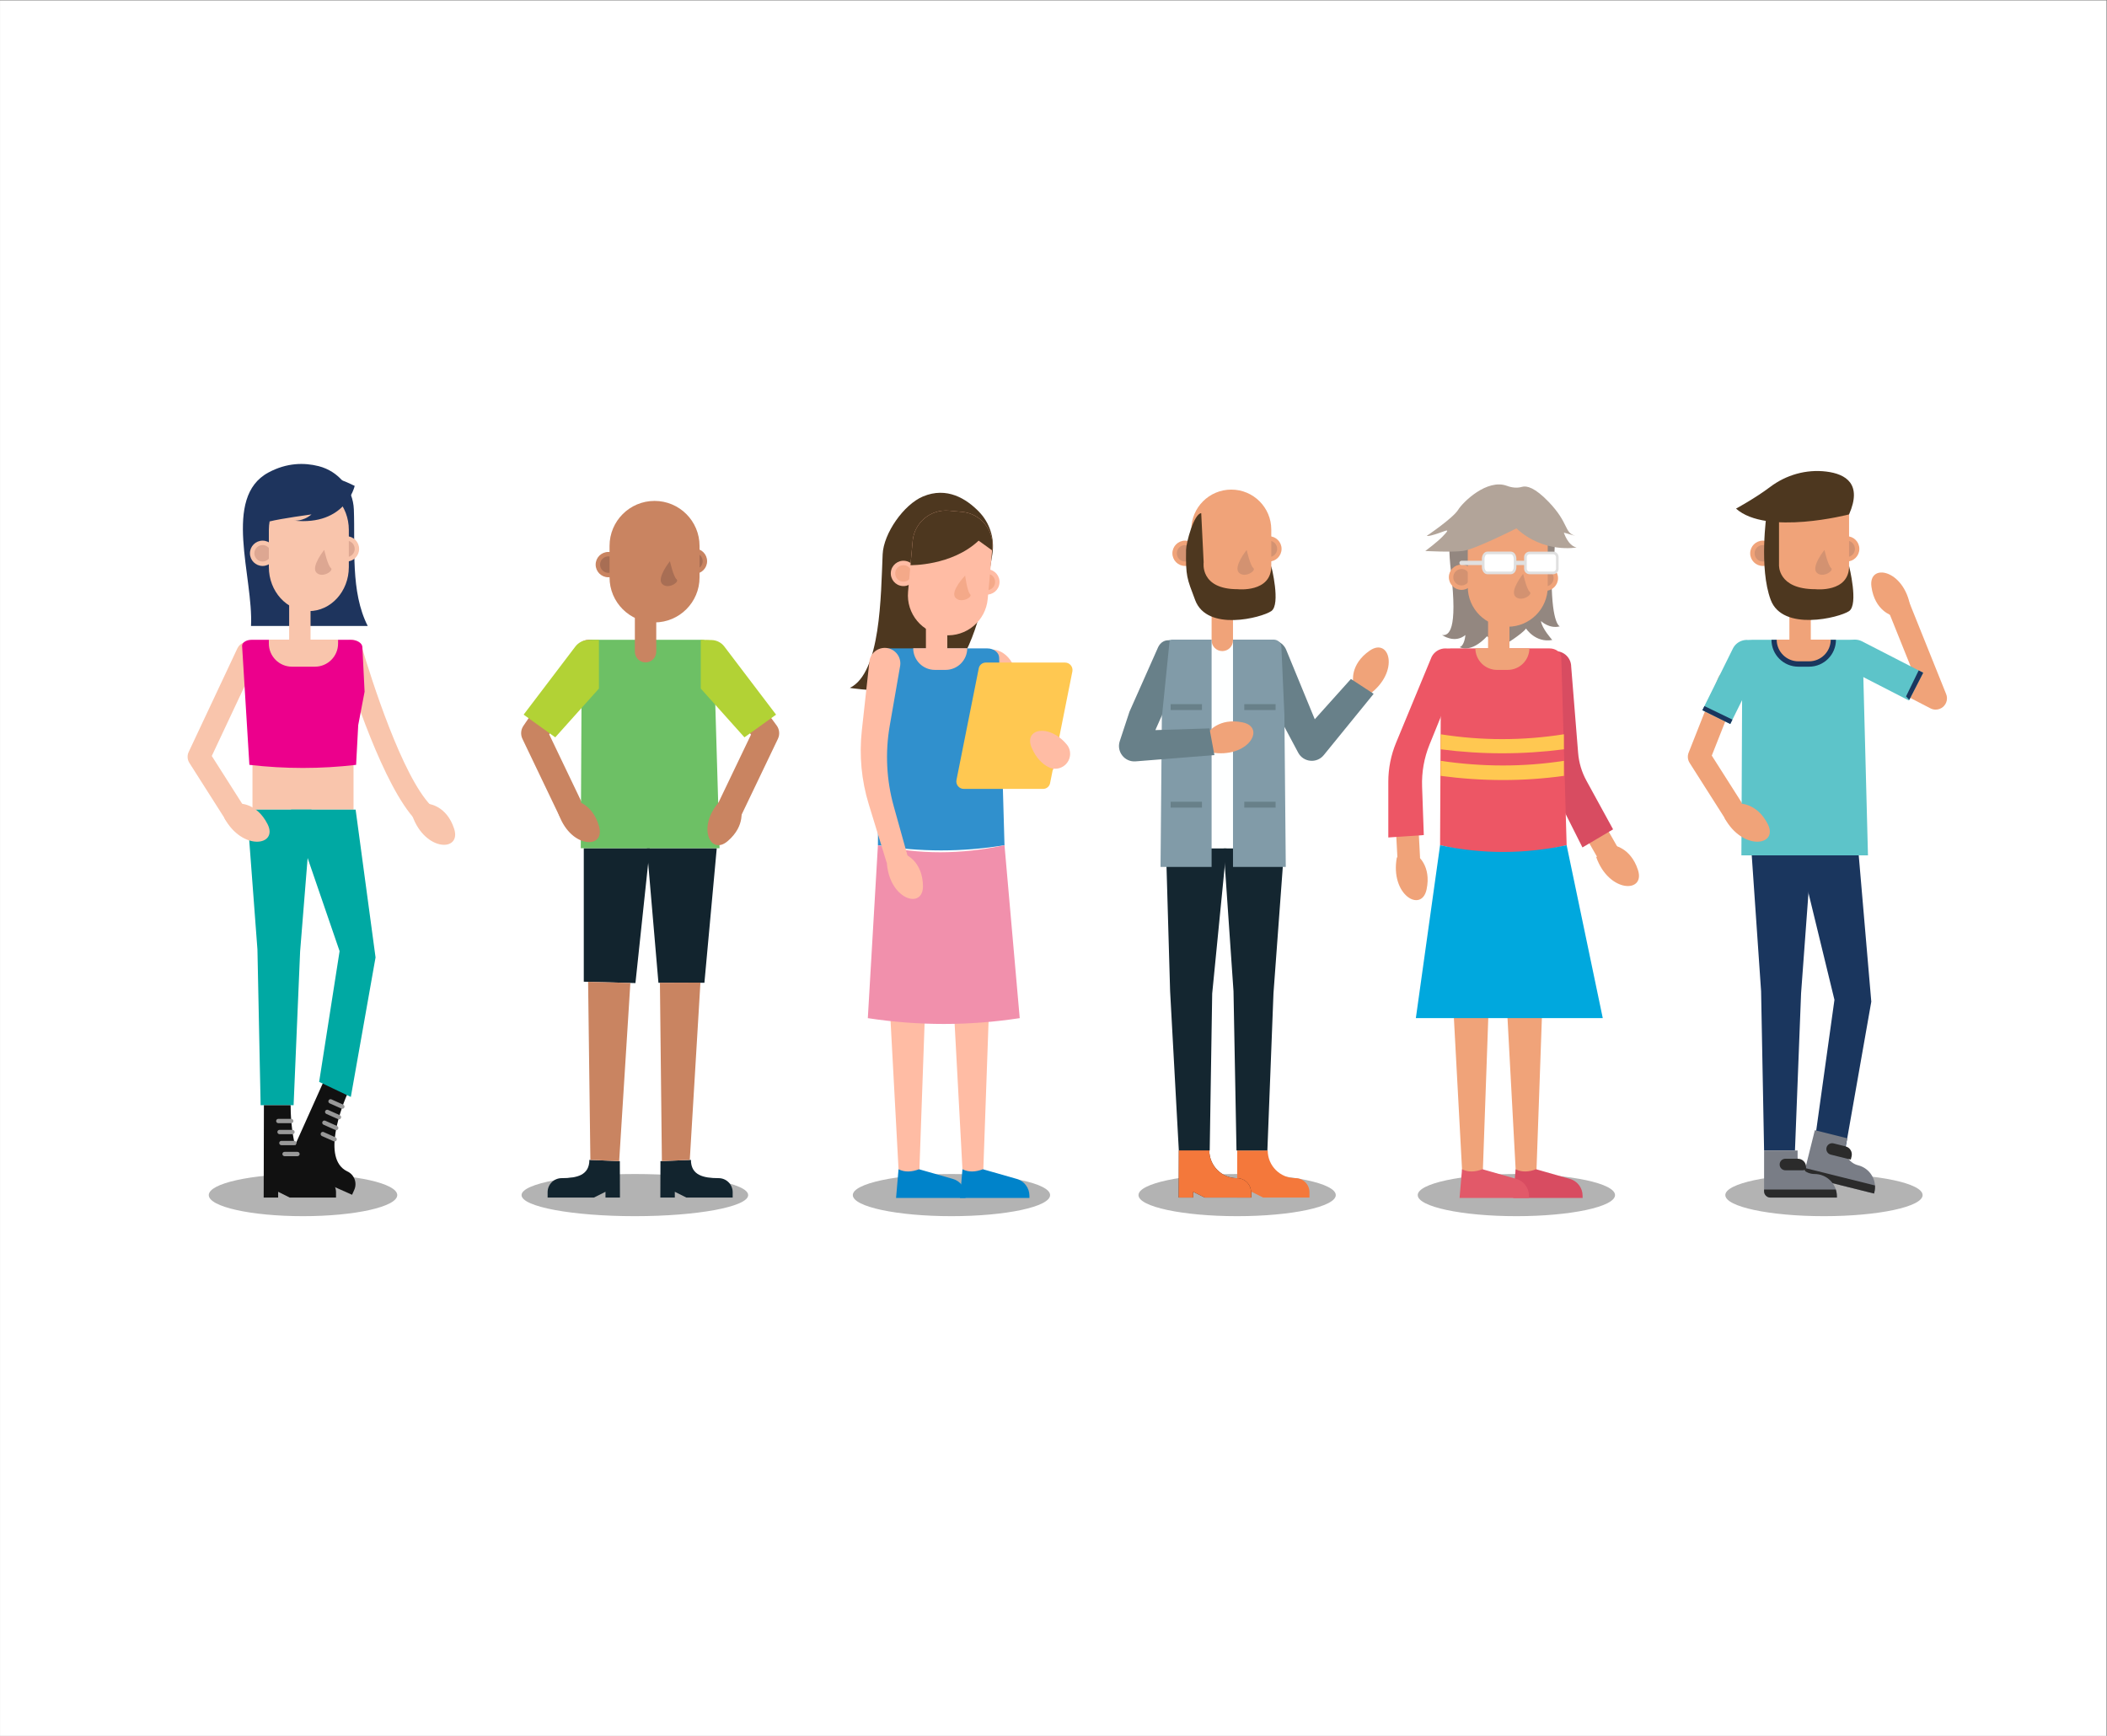 <?xml version="1.0" encoding="UTF-8" standalone="no"?>
<svg
   xmlns:dc="http://purl.org/dc/elements/1.1/"
   xmlns:cc="http://creativecommons.org/ns#"
   xmlns:rdf="http://www.w3.org/1999/02/22-rdf-syntax-ns#"
   xmlns:svg="http://www.w3.org/2000/svg"
   xmlns="http://www.w3.org/2000/svg"
   xmlns:sodipodi="http://sodipodi.sourceforge.net/DTD/sodipodi-0.dtd"
   xmlns:inkscape="http://www.inkscape.org/namespaces/inkscape"
   version="1.1"
   id="svg2"
   xml:space="preserve"
   width="3029.333"
   height="2496"
   viewBox="0 0 3029.333 2496"
   sodipodi:docname="Group of People.ai"><rect x="0" y="0" width="3029.333" height="2496" fill="#808080" stroke="none"/><defs
     id="defs6"><clipPath
       clipPathUnits="userSpaceOnUse"
       id="clipPath20"><path
         d="M 0,1872 H 2272 V 0 H 0 Z"
         id="path18" /></clipPath></defs><sodipodi:namedview
     pagecolor="#ffffff"
     bordercolor="#666666"
     borderopacity="1"
     objecttolerance="10"
     gridtolerance="10"
     guidetolerance="10"
     inkscape:pageopacity="0"
     inkscape:pageshadow="2"
     inkscape:window-width="640"
     inkscape:window-height="480"
     id="namedview4" /><g
     id="g10"
     inkscape:groupmode="layer"
     inkscape:label="Group of People"
     transform="matrix(1.333,0,0,-1.333,0,2496)"><path
       d="M 0.031,0 H 2271.969 V 1872 H 0.031 Z"
       style="fill:#ffffff;fill-opacity:1;fill-rule:nonzero;stroke:none"
       id="path12" /><g
       id="g14"><g
         id="g16"
         clip-path="url(#clipPath20)"><g
           id="g22"
           transform="translate(2073.693,583.342)"><path
             d="m 0,0 c 0,-12.557 -47.635,-22.736 -106.397,-22.736 -58.762,0 -106.398,10.179 -106.398,22.736 0,12.557 47.636,22.736 106.398,22.736 C -47.635,22.736 0,12.557 0,0"
             style="fill:#b3b3b3;fill-opacity:1;fill-rule:nonzero;stroke:none"
             id="path24" /></g><g
           id="g26"
           transform="translate(2040.752,1208.425)"><path
             d="M 0,0 C 0,0 -18.64,5.06 -22.25,31.135 -25.861,57.211 12.928,50.127 19.705,9.565 Z"
             style="fill:#f0a379;fill-opacity:1;fill-rule:nonzero;stroke:none"
             id="path28" /></g><g
           id="g30"
           transform="translate(1871.374,983.075)"><path
             d="m 0,0 c -4.032,-0.001 -7.979,1.998 -10.303,5.652 l -38.693,60.854 c -2.095,3.295 -2.485,7.393 -1.051,11.025 l 31.899,80.726 c 2.475,6.264 9.558,9.334 15.823,6.86 6.263,-2.475 9.335,-9.559 6.86,-15.823 L -25.08,74.348 10.279,18.739 C 13.894,13.056 12.215,5.519 6.531,1.905 4.503,0.615 2.238,0 0,0"
             style="fill:#f0a379;fill-opacity:1;fill-rule:nonzero;stroke:none"
             id="path32" /></g><g
           id="g34"
           transform="translate(2087.769,1107.012)"><path
             d="m 0,0 c -1.911,0 -3.834,0.449 -5.607,1.368 l -81.756,42.359 c -5.981,3.099 -8.317,10.458 -5.218,16.438 3.099,5.98 10.457,8.316 16.437,5.217 l 52.579,-27.241 -26.979,67.14 c -2.512,6.249 0.519,13.351 6.769,15.862 6.25,2.512 13.351,-0.519 15.861,-6.768 L 11.318,16.742 C 13.219,12.011 11.977,6.597 8.202,3.168 5.906,1.083 2.968,0 0,0"
             style="fill:#f0a379;fill-opacity:1;fill-rule:nonzero;stroke:none"
             id="path36" /></g><g
           id="g38"
           transform="translate(1938.86,957.489)"><path
             d="M 0,0 39.738,-163.501 16.896,-327.22 49.639,-334.971 79.477,-165.507 65.276,0 Z"
             style="fill:#1a365e;fill-opacity:1;fill-rule:nonzero;stroke:none"
             id="path40" /></g><g
           id="g42"
           transform="translate(2004.114,615.499)"><path
             d="m 0,0 v 0 c -9.8,2.446 -15.761,12.374 -13.314,22.174 l 1.725,6.91 -35.074,8.756 -6.154,-24.654 -3.24,-12.977 -1.262,-5.058 c -0.913,-3.656 1.311,-7.361 4.966,-8.273 l 69.555,-17.363 0.324,1.297 C 20.747,-16.288 12.9,-3.22 0,0"
             style="fill:#797d86;fill-opacity:1;fill-rule:nonzero;stroke:none"
             id="path44" /></g><g
           id="g46"
           transform="translate(1947.247,612.464)"><path
             d="m 0,0 -0.452,-1.814 c -0.913,-3.656 1.311,-7.361 4.967,-8.273 l 69.554,-17.363 0.325,1.298 c 0.622,2.489 0.827,4.984 0.667,7.415 z"
             style="fill:#2b2b2b;fill-opacity:1;fill-rule:nonzero;stroke:none"
             id="path48" /></g><g
           id="g50"
           transform="translate(1996.219,621.606)"><path
             d="m 0,0 -21.626,5.398 c -3.345,0.835 -5.379,4.223 -4.544,7.568 0.835,3.345 4.223,5.379 7.566,4.544 L -5.627,14.271 C -0.85,13.078 2.057,8.238 0.864,3.46 Z"
             style="fill:#2b2b2b;fill-opacity:1;fill-rule:nonzero;stroke:none"
             id="path52" /></g><g
           id="g54"
           transform="translate(1888.863,957.489)"><path
             d="M 0,0 10.622,-154.256 13.848,-326 H 47.156 L 53.741,-156.442 65.276,0 Z"
             style="fill:#1a365e;fill-opacity:1;fill-rule:nonzero;stroke:none"
             id="path56" /></g><g
           id="g58"
           transform="translate(2014.76,949.801)"><path
             d="m 0,0 h -136.52 l 1.003,223.59 c 0.023,4.938 4.613,8.931 10.269,8.931 h 106.795 c 6.896,0 12.531,-4.809 12.687,-10.83 z"
             style="fill:#5dc4c9;fill-opacity:1;fill-rule:nonzero;stroke:none"
             id="path60" /></g><path
           d="m 1953.081,1176.973 h -23.07 v 57.364 h 23.07 z"
           style="fill:#f0a379;fill-opacity:1;fill-rule:nonzero;stroke:none"
           id="path62" /><g
           id="g64"
           transform="translate(1939.654,1153.332)"><path
             d="M 0,0 H 11.574 C 27.586,0 40.565,12.979 40.565,28.991 H -28.991 C -28.991,12.979 -16.012,0 0,0"
             style="fill:#1a365e;fill-opacity:1;fill-rule:nonzero;stroke:none"
             id="path66" /></g><g
           id="g68"
           transform="translate(1951.176,1159.107)"><path
             d="M 0,0 H -11.469 C -24.395,0 -34.874,10.479 -34.874,23.405 H 23.405 C 23.405,10.479 12.927,0 0,0"
             style="fill:#f0a379;fill-opacity:1;fill-rule:nonzero;stroke:none"
             id="path70" /></g><g
           id="g72"
           transform="translate(1915.026,1275.631)"><path
             d="m 0,0 c 0,-7.541 -6.113,-13.653 -13.653,-13.653 -7.54,0 -13.654,6.112 -13.654,13.653 0,7.54 6.114,13.653 13.654,13.653 C -6.113,13.653 0,7.54 0,0"
             style="fill:#f0a379;fill-opacity:1;fill-rule:nonzero;stroke:none"
             id="path74" /></g><g
           id="g76"
           transform="translate(1910.258,1275.631)"><path
             d="m 0,0 c 0,-4.907 -3.979,-8.885 -8.885,-8.885 -4.906,0 -8.885,3.978 -8.885,8.885 0,4.906 3.979,8.884 8.885,8.884 C -3.979,8.884 0,4.906 0,0"
             style="fill:#d39271;fill-opacity:1;fill-rule:nonzero;stroke:none"
             id="path78" /></g><g
           id="g80"
           transform="translate(2005.47,1280.399)"><path
             d="m 0,0 c 0,-7.541 -6.112,-13.653 -13.652,-13.653 -7.541,0 -13.654,6.112 -13.654,13.653 0,7.54 6.113,13.653 13.654,13.653 C -6.112,13.653 0,7.54 0,0"
             style="fill:#f0a379;fill-opacity:1;fill-rule:nonzero;stroke:none"
             id="path82" /></g><g
           id="g84"
           transform="translate(2000.701,1280.399)"><path
             d="m 0,0 c 0,-4.907 -3.978,-8.885 -8.884,-8.885 -4.907,0 -8.885,3.978 -8.885,8.885 0,4.906 3.978,8.884 8.885,8.884 C -3.978,8.884 0,4.906 0,0"
             style="fill:#d39271;fill-opacity:1;fill-rule:nonzero;stroke:none"
             id="path86" /></g><g
           id="g88"
           transform="translate(1951.242,1213.273)"><path
             d="M 0,0 V 0 C -23.821,0 -43.132,19.311 -43.132,43.132 V 122.63 H 43.133 V 43.132 C 43.133,19.311 23.821,0 0,0"
             style="fill:#f0a379;fill-opacity:1;fill-rule:nonzero;stroke:none"
             id="path90" /></g><g
           id="g92"
           transform="translate(1918.81,1318.93)"><path
             d="m 0,0 v -55.727 c 0,0 -1.783,-26.302 39.231,-26.302 0,0 36.334,-4.013 36.334,24.965 0,0 10.477,-41.46 0,-48.594 -10.476,-7.133 -71.552,-22.29 -84.481,12.037 -12.929,34.328 -4.458,92.729 -4.458,92.729 z"
             style="fill:#4d371f;fill-opacity:1;fill-rule:nonzero;stroke:none"
             id="path94" /></g><g
           id="g96"
           transform="translate(1994.375,1317.593)"><path
             d="m 0,0 c 0,0 -88.939,-23.183 -121.93,6.241 0,0 21.021,11.425 36.727,23.314 17.324,13.113 39.091,19.299 60.655,16.642 C -3.288,43.578 14.377,32.767 0,0"
             style="fill:#4d371f;fill-opacity:1;fill-rule:nonzero;stroke:none"
             id="path98" /></g><g
           id="g100"
           transform="translate(1967.849,1279.309)"><path
             d="M 0,0 C 0,0 3.678,-16.718 7.188,-19.56 10.699,-22.402 -2.006,-30.928 -8.358,-24.575 -14.712,-18.223 0,0 0,0"
             style="fill:#d39271;fill-opacity:1;fill-rule:nonzero;stroke:none"
             id="path102" /></g><g
           id="g104"
           transform="translate(2074.326,1146.78)"><path
             d="M 0,0 -15.394,-29.96 -81.306,3.907 c -8.273,4.251 -11.534,14.404 -7.283,22.676 4.251,8.274 14.403,11.535 22.677,7.284 z"
             style="fill:#5dc4c9;fill-opacity:1;fill-rule:nonzero;stroke:none"
             id="path106" /></g><g
           id="g108"
           transform="translate(1875.498,1005.692)"><path
             d="m 0,0 c 0,0 19.271,1.303 31.196,-22.165 11.927,-23.467 -27.05,-29.437 -46.699,6.69 z"
             style="fill:#f0a379;fill-opacity:1;fill-rule:nonzero;stroke:none"
             id="path110" /></g><g
           id="g112"
           transform="translate(1836.148,1106.391)"><path
             d="m 0,0 30.088,-14.89 32.894,66.466 c 4.112,8.308 0.71,18.376 -7.598,22.488 -8.309,4.112 -18.377,0.71 -22.489,-7.598 z"
             style="fill:#5dc4c9;fill-opacity:1;fill-rule:nonzero;stroke:none"
             id="path114" /></g><g
           id="g116"
           transform="translate(1957.149,606.078)"><path
             d="m 0,0 v 0 c -10.101,0 -18.289,8.188 -18.289,18.289 v 7.122 H -54.438 V 0 -13.374 -18.588 c 0,-3.768 3.054,-6.823 6.823,-6.823 h 71.688 v 1.338 C 24.073,-10.778 13.296,0 0,0"
             style="fill:#797d86;fill-opacity:1;fill-rule:nonzero;stroke:none"
             id="path118" /></g><g
           id="g120"
           transform="translate(1902.711,589.36)"><path
             d="m 0,0 v -1.87 c 0,-3.768 3.055,-6.823 6.823,-6.823 h 71.689 v 1.338 c 0,2.565 -0.405,5.036 -1.149,7.355 z"
             style="fill:#2b2b2b;fill-opacity:1;fill-rule:nonzero;stroke:none"
             id="path122" /></g><g
           id="g124"
           transform="translate(1948.01,610.091)"><path
             d="m 0,0 h -22.29 c -3.447,0 -6.241,2.794 -6.241,6.241 0,3.447 2.794,6.241 6.241,6.241 H -8.916 C -3.991,12.482 0,8.49 0,3.566 Z"
             style="fill:#2b2b2b;fill-opacity:1;fill-rule:nonzero;stroke:none"
             id="path126" /></g><g
           id="g128"
           transform="translate(1836.148,1106.391)"><path
             d="m 0,0 30.088,-14.89 2.34,4.728 L 2.203,4.45 Z"
             style="fill:#1a365e;fill-opacity:1;fill-rule:nonzero;stroke:none"
             id="path130" /></g><g
           id="g132"
           transform="translate(2074.326,1146.78)"><path
             d="m 0,0 -15.023,-29.238 -3.488,3.743 13.632,28.002 z"
             style="fill:#1a365e;fill-opacity:1;fill-rule:nonzero;stroke:none"
             id="path134" /></g><g
           id="g136"
           transform="translate(1132.624,583.342)"><path
             d="m 0,0 c 0,-12.557 -47.636,-22.736 -106.397,-22.736 -58.762,0 -106.398,10.179 -106.398,22.736 0,12.557 47.636,22.736 106.398,22.736 C -47.636,22.736 0,12.557 0,0"
             style="fill:#b3b3b3;fill-opacity:1;fill-rule:nonzero;stroke:none"
             id="path138" /></g><g
           id="g140"
           transform="translate(1071.011,1171.824)"><path
             d="m 0,0 c 0,0 21.822,0.322 27.84,-35.454 l 1.596,-26.209 c 0.476,-7.82 4.123,-15.108 10.098,-20.176 l 35.451,-30.071 -10.633,-18.381 -39.066,29.623 C 11.858,-90.486 3.63,-74.881 2.814,-58.049 Z"
             style="fill:#ffbca4;fill-opacity:1;fill-rule:nonzero;stroke:none"
             id="path142" /></g><g
           id="g144"
           transform="translate(1070.401,1275.126)"><path
             d="m 0,0 c 2.513,16.542 -2.815,33.316 -14.466,45.324 -13.65,14.067 -34.635,27.301 -60.413,16.494 -20.768,-8.707 -42.518,-39.86 -43.511,-62.358 -1.972,-44.675 -1.945,-127.918 -35.384,-144.132 0,0 81.071,-13.804 113.091,21.184 C -17.62,-98.287 -5.164,-33.997 0,0"
             style="fill:#4d371f;fill-opacity:1;fill-rule:nonzero;stroke:none"
             id="path146" /></g><g
           id="g148"
           transform="translate(1018.544,937.212)"><path
             d="m 0,0 10.622,-160.189 9.001,-167.36 c 0.332,-6.166 5.243,-10.989 11.189,-10.989 6.028,0 10.977,4.953 11.198,11.209 l 5.844,164.87 L 53.204,0 Z"
             style="fill:#ffbca4;fill-opacity:1;fill-rule:nonzero;stroke:none"
             id="path150" /></g><g
           id="g152"
           transform="translate(1038.084,611.213)"><path
             d="m 0,0 -2.669,-30.928 h 74.896 v 2.402 c 0,8.415 -5.58,15.809 -13.671,18.118 L 22.073,0 C 14.362,-2.894 6.931,-3.497 0,0"
             style="fill:#0083ca;fill-opacity:1;fill-rule:nonzero;stroke:none"
             id="path154" /></g><g
           id="g156"
           transform="translate(949.612,937.212)"><path
             d="m 0,0 10.622,-160.189 9.002,-167.36 c 0.331,-6.166 5.242,-10.989 11.188,-10.989 6.029,0 10.977,4.953 11.199,11.209 l 5.843,164.87 L 53.204,0 Z"
             style="fill:#ffbca4;fill-opacity:1;fill-rule:nonzero;stroke:none"
             id="path158" /></g><g
           id="g160"
           transform="translate(1083.428,960.757)"><path
             d="m 0,0 c -45.506,-7.479 -91.012,-7.479 -136.519,0 l 1.002,204.131 c 0.022,4.509 4.613,8.155 10.268,8.155 h 106.796 c 6.896,0 12.531,-4.391 12.687,-9.888 z"
             style="fill:#3090cd;fill-opacity:1;fill-rule:nonzero;stroke:none"
             id="path162" /></g><path
           d="m 1021.749,1167.73 h -23.071 v 57.364 h 23.071 z"
           style="fill:#ffbca4;fill-opacity:1;fill-rule:nonzero;stroke:none"
           id="path164" /><g
           id="g166"
           transform="translate(1019.844,1149.864)"><path
             d="m 0,0 h -11.469 c -12.927,0 -23.406,10.479 -23.406,23.405 h 58.28 C 23.405,10.479 12.926,0 0,0"
             style="fill:#ffbca4;fill-opacity:1;fill-rule:nonzero;stroke:none"
             id="path168" /></g><g
           id="g170"
           transform="translate(988.043,1252.7)"><path
             d="m 0,0 c -0.679,-7.51 -7.318,-13.047 -14.827,-12.368 -7.51,0.68 -13.047,7.318 -12.368,14.827 0.679,7.51 7.318,13.047 14.827,12.368 C -4.858,14.148 0.679,7.509 0,0"
             style="fill:#ffbca4;fill-opacity:1;fill-rule:nonzero;stroke:none"
             id="path172" /></g><g
           id="g174"
           transform="translate(983.293,1253.129)"><path
             d="m 0,0 c -0.442,-4.887 -4.762,-8.49 -9.648,-8.048 -4.887,0.442 -8.49,4.762 -8.048,9.649 0.442,4.886 4.761,8.489 9.648,8.047 C -3.161,9.207 0.442,4.887 0,0"
             style="fill:#f4a989;fill-opacity:1;fill-rule:nonzero;stroke:none"
             id="path176" /></g><g
           id="g178"
           transform="translate(1078.025,1243.515)"><path
             d="m 0,0 c -0.679,-7.51 -7.318,-13.047 -14.827,-12.368 -7.51,0.679 -13.047,7.318 -12.368,14.827 0.679,7.51 7.318,13.047 14.827,12.368 C -4.858,14.148 0.679,7.51 0,0"
             style="fill:#ffbca4;fill-opacity:1;fill-rule:nonzero;stroke:none"
             id="path180" /></g><g
           id="g182"
           transform="translate(1073.275,1243.945)"><path
             d="m 0,0 c -0.442,-4.887 -4.762,-8.49 -9.648,-8.048 -4.887,0.442 -8.49,4.761 -8.048,9.648 0.442,4.887 4.761,8.49 9.648,8.048 C -3.161,9.206 0.442,4.886 0,0"
             style="fill:#f4a989;fill-opacity:1;fill-rule:nonzero;stroke:none"
             id="path184" /></g><g
           id="g186"
           transform="translate(1018.495,1187.333)"><path
             d="m 0,0 v 0 c -23.725,2.146 -41.218,23.118 -39.072,46.842 l 4.954,54.779 c 1.794,19.836 19.329,34.462 39.165,32.669 l 14.08,-1.274 C 38.963,131.222 53.59,113.687 51.796,93.851 L 46.842,39.072 C 44.696,15.348 23.724,-2.146 0,0"
             style="fill:#ffbca4;fill-opacity:1;fill-rule:nonzero;stroke:none"
             id="path188" /></g><g
           id="g190"
           transform="translate(1040.982,1251.605)"><path
             d="M 0,0 C 0,0 2.157,-16.981 5.397,-20.128 8.638,-23.274 -4.784,-30.622 -10.539,-23.723 -16.293,-16.823 0,0 0,0"
             style="fill:#f4a989;fill-opacity:1;fill-rule:nonzero;stroke:none"
             id="path192" /></g><g
           id="g194"
           transform="translate(946.909,960.757)"><path
             d="m 0,0 -10.889,-186.544 c 54.611,-8.36 109.223,-8.36 163.835,0 L 136.519,0 C 89.601,-10.153 44.095,-10.153 0,0"
             style="fill:#f190ac;fill-opacity:1;fill-rule:nonzero;stroke:none"
             id="path196" /></g><g
           id="g198"
           transform="translate(969.152,611.213)"><path
             d="m 0,0 -2.669,-30.928 h 74.896 v 2.402 c 0,8.415 -5.58,15.809 -13.671,18.118 L 22.073,0 C 14.363,-2.894 6.932,-3.497 0,0"
             style="fill:#0083ca;fill-opacity:1;fill-rule:nonzero;stroke:none"
             id="path200" /></g><g
           id="g202"
           transform="translate(977.167,950.464)"><path
             d="M 0,0 C 0,0 17.892,-7.275 18.326,-33.595 18.76,-59.917 -18.889,-48.199 -20.717,-7.114 Z"
             style="fill:#ffbca4;fill-opacity:1;fill-rule:nonzero;stroke:none"
             id="path204" /></g><g
           id="g206"
           transform="translate(956.388,941.774)"><path
             d="M 0,0 22.537,7.347 7.6,60.917 c -7.886,28.282 -9.369,57.966 -4.341,86.893 l 11.079,63.741 c 1.923,9.069 -3.87,17.979 -12.938,19.902 -9.068,1.923 -17.979,-3.87 -19.902,-12.938 l -8.34,-75.917 c -2.935,-26.724 -0.386,-53.765 7.492,-79.469 z"
             style="fill:#ffbca4;fill-opacity:1;fill-rule:nonzero;stroke:none"
             id="path208" /></g><g
           id="g210"
           transform="translate(1125.072,1021.486)"><path
             d="m 0,0 h -85.536 c -5.08,0 -8.891,4.646 -7.897,9.629 l 24.042,120.485 c 0.716,3.587 3.865,6.169 7.522,6.169 h 85.536 c 5.08,0 8.891,-4.646 7.896,-9.629 L 7.521,6.169 C 6.806,2.583 3.657,0 0,0"
             style="fill:#ffc851;fill-opacity:1;fill-rule:nonzero;stroke:none"
             id="path212" /></g><g
           id="g214"
           transform="translate(1148.659,1047.184)"><path
             d="m 0,0 c -4.957,-4.31 -12.055,-5.195 -17.876,-2.152 -5.992,3.13 -13.078,9.187 -18.052,20.905 -8.854,20.859 19.03,26.191 37.884,3.421 C 7.459,15.529 6.511,5.661 0,0 Z"
             style="fill:#ffbca4;fill-opacity:1;fill-rule:nonzero;stroke:none"
             id="path216" /></g><g
           id="g218"
           transform="translate(1037.622,1320.349)"><path
             d="m 0,0 -14.08,1.273 c -19.836,1.795 -37.371,-12.832 -39.165,-32.668 l -2.364,-26.14 c 0,0 44.375,-0.948 73.529,26.469 l 14.534,-10.476 0.215,2.377 C 34.463,-19.329 19.836,-1.793 0,0"
             style="fill:#4d371f;fill-opacity:1;fill-rule:nonzero;stroke:none"
             id="path220" /></g><g
           id="g222"
           transform="translate(1741.936,583.342)"><path
             d="m 0,0 c 0,-12.557 -47.637,-22.736 -106.398,-22.736 -58.762,0 -106.398,10.179 -106.398,22.736 0,12.557 47.636,22.736 106.398,22.736 C -47.637,22.736 0,12.557 0,0"
             style="fill:#b3b3b3;fill-opacity:1;fill-rule:nonzero;stroke:none"
             id="path224" /></g><g
           id="g226"
           transform="translate(1615.198,937.212)"><path
             d="m 0,0 10.622,-160.189 9.001,-167.36 c 0.331,-6.166 5.242,-10.989 11.189,-10.989 6.028,0 10.976,4.953 11.198,11.209 l 5.844,164.87 L 53.204,0 Z"
             style="fill:#f0a379;fill-opacity:1;fill-rule:nonzero;stroke:none"
             id="path228" /></g><g
           id="g230"
           transform="translate(1634.738,611.213)"><path
             d="m 0,0 -2.67,-30.928 h 74.897 v 2.402 c 0,8.415 -5.581,15.809 -13.672,18.118 L 22.073,0 C 14.362,-2.894 6.931,-3.497 0,0"
             style="fill:#d84c61;fill-opacity:1;fill-rule:nonzero;stroke:none"
             id="path232" /></g><g
           id="g234"
           transform="translate(1736.089,936.923)"><path
             d="m 0,0 c -4.235,0 -8.352,2.209 -10.602,6.151 l -49.991,87.555 c -0.968,1.695 -1.514,3.598 -1.594,5.549 l -3.547,86.977 c -0.275,6.729 4.958,12.407 11.687,12.682 6.726,0.268 12.407,-4.959 12.682,-11.688 l 3.427,-84.008 48.517,-84.974 C 13.918,12.395 11.884,4.946 6.035,1.607 4.128,0.518 2.049,0 0,0"
             style="fill:#f0a379;fill-opacity:1;fill-rule:nonzero;stroke:none"
             id="path236" /></g><g
           id="g238"
           transform="translate(1706.803,958.352)"><path
             d="M 0,0 33.036,19.52 4.309,71.981 c -5.074,9.265 -8.133,19.497 -8.98,30.026 l -7.48,93.014 c -0.058,9.27 -7.619,16.738 -16.888,16.681 -9.271,-0.056 -16.739,-7.618 -16.682,-16.888 L -37.896,88.11 c 0.72,-9.823 3.368,-19.408 7.791,-28.208 z"
             style="fill:#d84c61;fill-opacity:1;fill-rule:nonzero;stroke:none"
             id="path240" /></g><g
           id="g242"
           transform="translate(1577.804,1312.002)"><path
             d="m 0,0 c -1.655,-1.634 -3.833,-2.561 -6.12,-2.99 -4.645,-0.872 -11.849,-8.895 -6.639,-53.657 7.357,-63.194 -2.34,-68.878 -9.696,-67.875 0,0 13.592,-9.696 25.185,0 0,0 -0.777,-11.368 -6.126,-13.04 0,0 11.552,-7.356 29.515,11.703 0,0 11.735,-10.7 17.19,-10.366 0,0 21.11,13.04 24.817,18.725 0,0 10.082,-15.715 28.294,-12.372 0,0 -11.376,12.705 -12.13,20.396 0,0 8.943,-8.693 20.312,-5.684 0,0 -8.377,1.672 -8.871,49.151 0,0 7.219,48.482 0.689,60.518 C 90.232,5.914 19.372,19.12 0,0"
             style="fill:#938780;fill-opacity:1;fill-rule:nonzero;stroke:none"
             id="path244" /></g><g
           id="g246"
           transform="translate(1557.378,937.212)"><path
             d="m 0,0 10.622,-160.189 9.001,-167.36 c 0.332,-6.166 5.243,-10.989 11.189,-10.989 6.029,0 10.977,4.953 11.199,11.209 l 5.843,164.87 L 53.204,0 Z"
             style="fill:#f0a379;fill-opacity:1;fill-rule:nonzero;stroke:none"
             id="path248" /></g><g
           id="g250"
           transform="translate(1519.403,935.512)"><path
             d="m 0,0 c -6.438,0 -11.821,5.042 -12.167,11.548 l -5.35,100.68 c -0.103,1.949 0.263,3.896 1.068,5.674 l 35.887,79.307 c 2.777,6.136 10.003,8.86 16.138,6.083 6.136,-2.777 8.86,-10.002 6.083,-16.138 L 6.996,110.554 12.188,12.843 C 12.546,6.117 7.384,0.375 0.658,0.018 0.438,0.006 0.218,0 0,0"
             style="fill:#f0a379;fill-opacity:1;fill-rule:nonzero;stroke:none"
             id="path252" /></g><g
           id="g254"
           transform="translate(1689.75,960.757)"><path
             d="m 0,0 c -44.468,-11.138 -89.95,-11.398 -136.519,0 l 1.002,204.131 c 0.023,4.509 4.614,8.155 10.269,8.155 h 106.795 c 6.896,0 12.531,-4.391 12.687,-9.888 z"
             style="fill:#ed5665;fill-opacity:1;fill-rule:nonzero;stroke:none"
             id="path256" /></g><path
           d="m 1628.072,1167.73 h -23.071 v 57.364 h 23.071 z"
           style="fill:#f0a379;fill-opacity:1;fill-rule:nonzero;stroke:none"
           id="path258" /><g
           id="g260"
           transform="translate(1626.166,1149.864)"><path
             d="M 0,0 H -11.469 C -24.395,0 -34.874,10.479 -34.874,23.405 H 23.405 C 23.405,10.479 12.927,0 0,0"
             style="fill:#f0a379;fill-opacity:1;fill-rule:nonzero;stroke:none"
             id="path262" /></g><g
           id="g264"
           transform="translate(1590.017,1249.837)"><path
             d="m 0,0 c 0,-7.541 -6.112,-13.653 -13.653,-13.653 -7.54,0 -13.653,6.112 -13.653,13.653 0,7.54 6.113,13.653 13.653,13.653 C -6.112,13.653 0,7.54 0,0"
             style="fill:#f0a379;fill-opacity:1;fill-rule:nonzero;stroke:none"
             id="path266" /></g><g
           id="g268"
           transform="translate(1585.248,1249.837)"><path
             d="m 0,0 c 0,-4.907 -3.978,-8.884 -8.885,-8.884 -4.906,0 -8.884,3.977 -8.884,8.884 0,4.906 3.978,8.884 8.884,8.884 C -3.978,8.884 0,4.906 0,0"
             style="fill:#d39271;fill-opacity:1;fill-rule:nonzero;stroke:none"
             id="path270" /></g><g
           id="g272"
           transform="translate(1680.46,1248.794)"><path
             d="m 0,0 c 0,-7.541 -6.112,-13.653 -13.652,-13.653 -7.54,0 -13.654,6.112 -13.654,13.653 0,7.541 6.114,13.653 13.654,13.653 C -6.112,13.653 0,7.541 0,0"
             style="fill:#f0a379;fill-opacity:1;fill-rule:nonzero;stroke:none"
             id="path274" /></g><g
           id="g276"
           transform="translate(1675.691,1248.794)"><path
             d="m 0,0 c 0,-4.907 -3.978,-8.884 -8.884,-8.884 -4.907,0 -8.885,3.977 -8.885,8.884 0,4.907 3.978,8.884 8.885,8.884 C -3.978,8.884 0,4.907 0,0"
             style="fill:#d39271;fill-opacity:1;fill-rule:nonzero;stroke:none"
             id="path278" /></g><g
           id="g280"
           transform="translate(1626.232,1196.413)"><path
             d="m 0,0 v 0 c -23.821,0 -43.132,19.311 -43.132,43.132 v 70.565 H 43.133 V 43.132 C 43.133,19.311 23.821,0 0,0"
             style="fill:#f0a379;fill-opacity:1;fill-rule:nonzero;stroke:none"
             id="path282" /></g><g
           id="g284"
           transform="translate(1642.839,1253.515)"><path
             d="M 0,0 C 0,0 3.679,-16.718 7.188,-19.56 10.7,-22.402 -2.006,-30.928 -8.358,-24.575 -14.712,-18.222 0,0 0,0"
             style="fill:#d39271;fill-opacity:1;fill-rule:nonzero;stroke:none"
             id="path286" /></g><g
           id="g288"
           transform="translate(1739.395,960.757)"><path
             d="m 0,0 c 0,0 19.234,-1.75 27.313,-26.803 8.081,-25.054 -31.349,-24.808 -45.061,13.965 z"
             style="fill:#f0a379;fill-opacity:1;fill-rule:nonzero;stroke:none"
             id="path290" /></g><g
           id="g292"
           transform="translate(1528.404,949.875)"><path
             d="M 0,0 C 0,0 15.787,-11.127 10.267,-36.866 4.746,-62.605 -29.285,-42.688 -21.788,-2.252 Z"
             style="fill:#f0a379;fill-opacity:1;fill-rule:nonzero;stroke:none"
             id="path294" /></g><g
           id="g296"
           transform="translate(1497.402,969.102)"><path
             d="m 0,0 38.283,2.605 -1.845,52.309 c -0.546,15.479 2.181,30.898 8.004,45.249 l 32.277,79.545 c 4.111,8.308 0.71,18.376 -7.599,22.488 -8.308,4.113 -18.377,0.711 -22.488,-7.598 L 8.367,102.17 C 2.843,88.827 0,74.527 0,60.085 Z"
             style="fill:#ed5665;fill-opacity:1;fill-rule:nonzero;stroke:none"
             id="path298" /></g><g
           id="g300"
           transform="translate(1645.295,1262.912)"><path
             d="m 0,0 h -68.868 c -1.295,0 -2.345,1.05 -2.345,2.345 0,1.295 1.05,2.345 2.345,2.345 H 0 Z"
             style="fill:#e0e0e0;fill-opacity:1;fill-rule:nonzero;stroke:none"
             id="path302" /></g><g
           id="g304"
           transform="translate(1599.752,1265.257)"><path
             d="m 0,0 v -4.424 c 0,-3.513 2.024,-6.361 4.521,-6.361 h 25.336 c 2.497,0 4.522,2.848 4.522,6.361 v 8.847 c 0,3.514 -2.025,6.362 -4.522,6.362 H 4.521 C 2.024,10.785 0,7.937 0,4.423 V 0"
             style="fill:#ffffff;fill-opacity:1;fill-rule:nonzero;stroke:none"
             id="path306" /></g><g
           id="g308"
           transform="translate(1604.273,1274.635)"><path
             d="m 0,0 c -1.688,0 -3.114,-2.269 -3.114,-4.954 v -8.847 c 0,-2.686 1.426,-4.954 3.114,-4.954 h 25.336 c 1.687,0 3.114,2.268 3.114,4.954 v 8.847 C 28.45,-2.269 27.023,0 25.336,0 Z M 25.336,-21.57 H 0 c -3.324,0 -5.928,3.413 -5.928,7.769 v 8.847 c 0,4.356 2.604,7.768 5.928,7.768 h 25.336 c 3.324,0 5.928,-3.412 5.928,-7.768 v -8.847 c 0,-4.356 -2.604,-7.769 -5.928,-7.769"
             style="fill:#e0e0e0;fill-opacity:1;fill-rule:nonzero;stroke:none"
             id="path310" /></g><g
           id="g312"
           transform="translate(1674.854,1254.472)"><path
             d="m 0,0 h -24.739 c -2.662,0 -4.82,2.158 -4.82,4.819 V 16.75 c 0,2.662 2.158,4.82 4.82,4.82 H 0 c 2.661,0 4.819,-2.158 4.819,-4.82 V 4.819 C 4.819,2.158 2.661,0 0,0"
             style="fill:#ffffff;fill-opacity:1;fill-rule:nonzero;stroke:none"
             id="path314" /></g><g
           id="g316"
           transform="translate(1649.816,1274.635)"><path
             d="m 0,0 c -1.72,0 -3.114,-1.394 -3.114,-3.113 v -12.529 c 0,-1.719 1.394,-3.113 3.114,-3.113 h 25.336 c 1.72,0 3.114,1.394 3.114,3.113 V -3.113 C 28.45,-1.394 27.056,0 25.336,0 Z M 25.336,-21.57 H 0 c -3.273,0 -5.928,2.654 -5.928,5.928 v 12.529 c 0,3.273 2.655,5.927 5.928,5.927 h 25.336 c 3.274,0 5.928,-2.654 5.928,-5.927 v -12.529 c 0,-3.274 -2.654,-5.928 -5.928,-5.928"
             style="fill:#e0e0e0;fill-opacity:1;fill-rule:nonzero;stroke:none"
             id="path318" /></g><g
           id="g320"
           transform="translate(1635.595,1302.515)"><path
             d="m 0,0 c 0,0 -45.139,-22.864 -57.844,-24.388 -12.706,-1.524 -40.458,0 -40.458,0 0,0 12.712,9.457 18.567,15.512 5.853,6.054 6.851,7.69 1.83,5.827 -18.159,-6.735 -18.725,-4.953 -18.725,-4.953 0,0 28.304,19.053 33.879,28.198 4.795,7.864 30.895,33.736 52.57,25.669 5.199,-1.934 10.871,-2.622 16.194,-1.061 5.035,1.477 13.86,-0.701 28.76,-16.225 C 57.051,5.37 51.157,-4.573 63.528,-8.002 c 0,0 -3.677,0.762 -12.371,3.429 0,0 4.347,-14.099 13.708,-16.004 0,0 -35.107,-6.86 -64.865,20.577"
             style="fill:#b2a499;fill-opacity:1;fill-rule:nonzero;stroke:none"
             id="path322" /></g><g
           id="g324"
           transform="translate(1553.231,960.757)"><path
             d="M 0,0 -26.127,-186.544 H 175.491 L 136.519,0 C 91.747,-9.459 46.279,-9.956 0,0"
             style="fill:#00a8de;fill-opacity:1;fill-rule:nonzero;stroke:none"
             id="path326" /></g><g
           id="g328"
           transform="translate(1576.918,611.213)"><path
             d="m 0,0 -2.669,-30.928 h 74.896 v 2.402 c 0,8.415 -5.58,15.809 -13.671,18.118 L 22.073,0 C 14.363,-2.894 6.932,-3.497 0,0"
             style="fill:#e25969;fill-opacity:1;fill-rule:nonzero;stroke:none"
             id="path330" /></g><g
           id="g332"
           transform="translate(1686.804,1064.203)"><path
             d="M 0,0 C -44.328,-5.728 -88.657,-5.728 -132.985,0 V 16.22 C -88.604,9.241 -44.274,9.225 0,16.22 Z"
             style="fill:#ffc851;fill-opacity:1;fill-rule:nonzero;stroke:none"
             id="path334" /></g><g
           id="g336"
           transform="translate(1686.804,1035.558)"><path
             d="M 0,0 C -43.799,-6.086 -88.14,-5.943 -132.985,0 V 16.22 C -88.14,9.612 -43.8,9.453 0,16.22 Z"
             style="fill:#ffc851;fill-opacity:1;fill-rule:nonzero;stroke:none"
             id="path338" /></g><g
           id="g340"
           transform="translate(806.957,583.342)"><path
             d="m 0,0 c 0,-12.557 -54.714,-22.736 -122.208,-22.736 -67.494,0 -122.208,10.179 -122.208,22.736 0,12.557 54.714,22.736 122.208,22.736 C -54.714,22.736 0,12.557 0,0"
             style="fill:#b3b3b3;fill-opacity:1;fill-rule:nonzero;stroke:none"
             id="path342" /></g><g
           id="g344"
           transform="translate(615.623,985.079)"><path
             d="m 0,0 c -5.248,0 -10.284,2.949 -12.702,7.999 l -39.454,82.419 c -2.161,4.516 -1.761,9.841 1.052,13.982 l 58.939,86.766 c 4.367,6.428 13.118,8.099 19.546,3.733 6.428,-4.367 8.099,-13.118 3.733,-19.546 L -23.281,95.275 12.682,20.15 C 16.037,13.14 13.075,4.738 6.065,1.382 4.106,0.444 2.037,0 0,0"
             style="fill:#c98461;fill-opacity:1;fill-rule:nonzero;stroke:none"
             id="path346" /></g><g
           id="g348"
           transform="translate(786.886,985.079)"><path
             d="m 0,0 c -2.037,0 -4.105,0.444 -6.065,1.382 -7.01,3.356 -9.972,11.758 -6.617,18.768 l 35.811,74.808 -58.336,79.36 c -4.602,6.261 -3.257,15.068 3.004,19.671 6.261,4.602 15.069,3.259 19.671,-3.003 l 63.333,-86.158 c 3.077,-4.185 3.597,-9.725 1.355,-14.41 L 12.702,7.999 C 10.285,2.949 5.248,0 0,0"
             style="fill:#c98461;fill-opacity:1;fill-rule:nonzero;stroke:none"
             id="path350" /></g><g
           id="g352"
           transform="translate(629.658,957.489)"><path
             d="M 0,0 V -143.972 L 55.718,-145.446 71.158,0 Z"
             style="fill:#12242e;fill-opacity:1;fill-rule:nonzero;stroke:none"
             id="path354" /></g><g
           id="g356"
           transform="translate(697.74,957.489)"><path
             d="M 0,0 12.433,-145.101 H 62.022 L 75.335,0 Z"
             style="fill:#12242e;fill-opacity:1;fill-rule:nonzero;stroke:none"
             id="path358" /></g><g
           id="g360"
           transform="translate(776.074,957.489)"><path
             d="m 0,0 h -149.671 l 1.099,216.197 c 0.024,4.776 5.057,8.637 11.258,8.637 h 117.083 c 7.561,0 13.738,-4.65 13.909,-10.472 z"
             style="fill:#6dc065;fill-opacity:1;fill-rule:nonzero;stroke:none"
             id="path362" /></g><g
           id="g364"
           transform="translate(696.284,1157.944)"><path
             d="M 0,0 V 0 C -6.371,0 -11.535,5.165 -11.535,11.536 V 64.197 H 11.536 V 11.536 C 11.536,5.165 6.371,0 0,0"
             style="fill:#c98461;fill-opacity:1;fill-rule:nonzero;stroke:none"
             id="path366" /></g><g
           id="g368"
           transform="translate(669.765,1263.435)"><path
             d="m 0,0 c 0,-7.54 -6.113,-13.653 -13.653,-13.653 -7.54,0 -13.653,6.113 -13.653,13.653 0,7.541 6.113,13.653 13.653,13.653 C -6.113,13.653 0,7.541 0,0"
             style="fill:#c98461;fill-opacity:1;fill-rule:nonzero;stroke:none"
             id="path370" /></g><g
           id="g372"
           transform="translate(664.996,1263.435)"><path
             d="m 0,0 c 0,-4.907 -3.978,-8.884 -8.884,-8.884 -4.907,0 -8.884,3.977 -8.884,8.884 0,4.907 3.977,8.884 8.884,8.884 C -3.978,8.884 0,4.907 0,0"
             style="fill:#a86e54;fill-opacity:1;fill-rule:nonzero;stroke:none"
             id="path374" /></g><g
           id="g376"
           transform="translate(762.671,1267.112)"><path
             d="m 0,0 c 0,-7.54 -6.112,-13.653 -13.653,-13.653 -7.54,0 -13.653,6.113 -13.653,13.653 0,7.541 6.113,13.653 13.653,13.653 C -6.112,13.653 0,7.541 0,0"
             style="fill:#c98461;fill-opacity:1;fill-rule:nonzero;stroke:none"
             id="path378" /></g><g
           id="g380"
           transform="translate(757.902,1267.112)"><path
             d="m 0,0 c 0,-4.906 -3.978,-8.884 -8.884,-8.884 -4.907,0 -8.885,3.978 -8.885,8.884 0,4.907 3.978,8.885 8.885,8.885 C -3.978,8.885 0,4.907 0,0"
             style="fill:#a86e54;fill-opacity:1;fill-rule:nonzero;stroke:none"
             id="path382" /></g><g
           id="g384"
           transform="translate(705.981,1201.077)"><path
             d="m 0,0 v 0 c -26.804,0 -48.532,21.729 -48.532,48.532 v 34.005 c 0,26.803 21.728,48.531 48.532,48.531 v 0 c 26.803,0 48.532,-21.728 48.532,-48.531 V 48.532 C 48.532,21.729 26.803,0 0,0"
             style="fill:#c98461;fill-opacity:1;fill-rule:nonzero;stroke:none"
             id="path386" /></g><g
           id="g388"
           transform="translate(722.587,1267.112)"><path
             d="M 0,0 C 0,0 3.678,-16.718 7.189,-19.56 10.7,-22.402 -2.006,-30.928 -8.358,-24.575 -14.711,-18.223 0,0 0,0"
             style="fill:#a86e54;fill-opacity:1;fill-rule:nonzero;stroke:none"
             id="path390" /></g><g
           id="g392"
           transform="translate(620.102,1008.819)"><path
             d="m 0,0 c 0,0 19.137,-2.613 26.081,-28.005 6.945,-25.392 -32.434,-23.371 -44.388,15.978 z"
             style="fill:#c98461;fill-opacity:1;fill-rule:nonzero;stroke:none"
             id="path394" /></g><g
           id="g396"
           transform="translate(668.667,580.667)"><path
             d="M 0,0 H -15.604 V 6.241 L -28.086,0 h -49.931 v 5.796 c 0,8.371 6.786,15.157 15.158,15.157 16.496,0 29.869,3.175 29.869,19.671 l 32.869,-1.336 z"
             style="fill:#12242e;fill-opacity:1;fill-rule:nonzero;stroke:none"
             id="path398" /></g><g
           id="g400"
           transform="translate(712.233,580.667)"><path
             d="M 0,0 H 15.604 V 6.241 L 28.086,0 h 49.931 v 5.796 c 0,8.371 -6.787,15.157 -15.158,15.157 -16.496,0 -29.869,3.175 -29.869,19.671 L 0.121,39.288 Z"
             style="fill:#12242e;fill-opacity:1;fill-rule:nonzero;stroke:none"
             id="path402" /></g><g
           id="g404"
           transform="translate(799.074,1000.682)"><path
             d="m 0,0 c 0,0 5.794,-18.424 -14.214,-35.531 -20.009,-17.107 -34.969,19.376 -4.47,46.964 z"
             style="fill:#c98461;fill-opacity:1;fill-rule:nonzero;stroke:none"
             id="path406" /></g><g
           id="g408"
           transform="translate(802.945,1077.114)"><path
             d="M 0,0 34.104,24.483 -21.674,97.93 c -3.283,4.323 -8.361,6.911 -13.788,7.028 l -11.64,0.25 V 52.604 Z"
             style="fill:#b2d235;fill-opacity:1;fill-rule:nonzero;stroke:none"
             id="path410" /></g><g
           id="g412"
           transform="translate(598.882,1077.114)"><path
             d="M 0,0 -34.104,24.483 21.674,97.93 c 3.283,4.323 8.36,6.911 13.788,7.028 l 11.64,0.25 V 52.604 Z"
             style="fill:#b2d235;fill-opacity:1;fill-rule:nonzero;stroke:none"
             id="path414" /></g><g
           id="g416"
           transform="translate(634.317,813.393)"><path
             d="m 0,0 2.452,-192.102 31.054,-1.306 12.076,192.203 z"
             style="fill:#c98461;fill-opacity:1;fill-rule:nonzero;stroke:none"
             id="path418" /></g><g
           id="g420"
           transform="translate(755.469,812.562)"><path
             d="m 0,0 -11.487,-191.321 -30.079,-1.223 -2.126,192.369 z"
             style="fill:#c98461;fill-opacity:1;fill-rule:nonzero;stroke:none"
             id="path422" /></g><g
           id="g424"
           transform="translate(1440.742,583.342)"><path
             d="m 0,0 c 0,-12.557 -47.636,-22.736 -106.397,-22.736 -58.762,0 -106.398,10.179 -106.398,22.736 0,12.557 47.636,22.736 106.398,22.736 C -47.636,22.736 0,12.557 0,0"
             style="fill:#b3b3b3;fill-opacity:1;fill-rule:nonzero;stroke:none"
             id="path426" /></g><g
           id="g428"
           transform="translate(1334.345,580.667)"><path
             d="M 0,0 H 15.604 V 6.241 L 28.086,0 h 49.931 v 5.796 c 0,8.371 -6.787,15.157 -15.158,15.157 -16.497,0 -29.869,13.373 -29.869,29.869 H 0.12 Z"
             style="fill:#f4783b;fill-opacity:1;fill-rule:nonzero;stroke:none"
             id="path430" /></g><g
           id="g432"
           transform="translate(1459.55,1136.711)"><path
             d="M 0,0 C 0,0 -3.896,18.917 17.744,33.907 39.384,48.896 50.567,11.084 17.428,-13.268 Z"
             style="fill:#f0a379;fill-opacity:1;fill-rule:nonzero;stroke:none"
             id="path434" /></g><g
           id="g436"
           transform="translate(1457.081,1140.072)"><path
             d="m 0,0 -38.988,-43.457 -2.604,6.298 -28.207,68.586 c -3.526,8.573 -13.335,12.666 -21.908,9.139 -8.573,-3.525 -12.665,-13.334 -9.139,-21.907 l 28.207,-68.587 15.753,-29.558 c 5.592,-10.491 20.066,-11.896 27.571,-2.676 l 53.819,66.119 z"
             style="fill:#688089;fill-opacity:1;fill-rule:nonzero;stroke:none"
             id="path438" /></g><g
           id="g440"
           transform="translate(1257.606,957.489)"><path
             d="M 0,0 4.449,-154.139 13.847,-326 H 47.156 L 49.837,-156.814 65.276,0 Z"
             style="fill:#142630;fill-opacity:1;fill-rule:nonzero;stroke:none"
             id="path442" /></g><g
           id="g444"
           transform="translate(1319.807,957.489)"><path
             d="M 0,0 10.622,-154.256 13.848,-326 H 47.156 L 53.741,-156.442 65.276,0 Z"
             style="fill:#142630;fill-opacity:1;fill-rule:nonzero;stroke:none"
             id="path446" /></g><g
           id="g448"
           transform="translate(1385.348,957.489)"><path
             d="m 0,0 h -124.085 l 0.911,216.197 c 0.02,4.776 4.193,8.637 9.333,8.637 h 97.069 c 6.268,0 11.389,-4.65 11.532,-10.472 z"
             style="fill:#feffff;fill-opacity:1;fill-rule:nonzero;stroke:none"
             id="path450" /></g><g
           id="g452"
           transform="translate(1318.352,1170.141)"><path
             d="M 0,0 V 0 C -6.371,0 -11.536,5.165 -11.536,11.535 V 64.197 H 11.535 V 11.535 C 11.535,5.165 6.37,0 0,0"
             style="fill:#f0a379;fill-opacity:1;fill-rule:nonzero;stroke:none"
             id="path454" /></g><g
           id="g456"
           transform="translate(1291.831,1275.631)"><path
             d="m 0,0 c 0,-7.541 -6.112,-13.653 -13.653,-13.653 -7.54,0 -13.653,6.112 -13.653,13.653 0,7.54 6.113,13.653 13.653,13.653 C -6.112,13.653 0,7.54 0,0"
             style="fill:#f0a379;fill-opacity:1;fill-rule:nonzero;stroke:none"
             id="path458" /></g><g
           id="g460"
           transform="translate(1287.062,1275.631)"><path
             d="m 0,0 c 0,-4.907 -3.978,-8.885 -8.885,-8.885 -4.906,0 -8.884,3.978 -8.884,8.885 0,4.906 3.978,8.884 8.884,8.884 C -3.978,8.884 0,4.906 0,0"
             style="fill:#d39271;fill-opacity:1;fill-rule:nonzero;stroke:none"
             id="path462" /></g><g
           id="g464"
           transform="translate(1382.275,1280.399)"><path
             d="m 0,0 c 0,-7.541 -6.113,-13.653 -13.653,-13.653 -7.54,0 -13.654,6.112 -13.654,13.653 0,7.54 6.114,13.653 13.654,13.653 C -6.113,13.653 0,7.54 0,0"
             style="fill:#f0a379;fill-opacity:1;fill-rule:nonzero;stroke:none"
             id="path466" /></g><g
           id="g468"
           transform="translate(1377.506,1280.399)"><path
             d="m 0,0 c 0,-4.907 -3.977,-8.885 -8.884,-8.885 -4.907,0 -8.884,3.978 -8.884,8.885 0,4.906 3.977,8.884 8.884,8.884 C -3.977,8.884 0,4.906 0,0"
             style="fill:#d39271;fill-opacity:1;fill-rule:nonzero;stroke:none"
             id="path470" /></g><g
           id="g472"
           transform="translate(1328.048,1213.273)"><path
             d="m 0,0 h -0.001 c -23.82,0 -43.132,19.311 -43.132,43.132 v 44.805 c 0,23.821 19.312,43.132 43.132,43.132 H 0 c 23.821,0 43.132,-19.311 43.132,-43.132 V 43.132 C 43.132,19.312 23.821,0 0,0"
             style="fill:#f0a379;fill-opacity:1;fill-rule:nonzero;stroke:none"
             id="path474" /></g><g
           id="g476"
           transform="translate(1295.614,1318.93)"><path
             d="m 0,0 2.626,-53.059 c 0,0 -4.409,-28.97 36.605,-28.97 0,0 36.334,-4.013 36.334,24.965 0,0 10.477,-41.46 0,-48.594 -10.476,-7.133 -69.149,-22.505 -82.078,11.823 -9.031,23.981 -10.23,25.578 -9.831,54.213 C -16.234,-31.74 -7.864,-0.524 0,0"
             style="fill:#4d371f;fill-opacity:1;fill-rule:nonzero;stroke:none"
             id="path478" /></g><g
           id="g480"
           transform="translate(1344.654,1279.309)"><path
             d="M 0,0 C 0,0 3.678,-16.718 7.188,-19.56 10.699,-22.402 -2.007,-30.928 -8.359,-24.575 -14.712,-18.223 0,0 0,0"
             style="fill:#d39271;fill-opacity:1;fill-rule:nonzero;stroke:none"
             id="path482" /></g><g
           id="g484"
           transform="translate(1306.815,1182.512)"><path
             d="m 0,0 v -245.196 h -55.091 l 1.451,164.14 3.152,73.353 c 0.185,4.307 3.73,7.703 8.041,7.703 z"
             style="fill:#819ba8;fill-opacity:1;fill-rule:nonzero;stroke:none"
             id="path486" /></g><g
           id="g488"
           transform="translate(1329.887,1182.512)"><path
             d="m 0,0 v -245.196 h 56.936 l -1.5,164.14 -3.258,73.353 C 51.987,-3.396 48.323,0 43.868,0 Z"
             style="fill:#819ba8;fill-opacity:1;fill-rule:nonzero;stroke:none"
             id="path490" /></g><g
           id="g492"
           transform="translate(1303.477,1082.65)"><path
             d="M 0,0 C 0,0 10.987,15.884 36.773,10.591 62.561,5.298 42.945,-28.907 2.444,-21.767 Z"
             style="fill:#f0a379;fill-opacity:1;fill-rule:nonzero;stroke:none"
             id="path494" /></g><g
           id="g496"
           transform="translate(1271.332,580.667)"><path
             d="M 0,0 H 15.604 V 6.241 L 28.086,0 h 49.932 v 5.796 c 0,8.371 -6.788,15.157 -15.159,15.157 -16.496,0 -29.869,13.373 -29.869,29.869 H 0.121 Z"
             style="fill:#372322;fill-opacity:1;fill-rule:nonzero;stroke:none"
             id="path498" /></g><path
           d="m 1375.836,1001.29 h -33.771 v 6.353 h 33.771 z"
           style="fill:#688089;fill-opacity:1;fill-rule:nonzero;stroke:none"
           id="path500" /><path
           d="m 1296.4,1001.29 h -33.77 v 6.353 h 33.77 z"
           style="fill:#688089;fill-opacity:1;fill-rule:nonzero;stroke:none"
           id="path502" /><path
           d="m 1375.836,1106.557 h -33.771 v 6.353 h 33.771 z"
           style="fill:#688089;fill-opacity:1;fill-rule:nonzero;stroke:none"
           id="path504" /><path
           d="m 1296.4,1106.557 h -33.77 v 6.353 h 33.77 z"
           style="fill:#688089;fill-opacity:1;fill-rule:nonzero;stroke:none"
           id="path506" /><g
           id="g508"
           transform="translate(1304.51,1086.757)"><path
             d="m 0,0 -58.354,-1.828 2.755,6.233 4.51,10.152 8.15,80.574 c -3.208,0 -9.538,0.017 -13.231,-9.323 L -86.278,18.034 -96.769,-13.775 c -3.723,-11.289 5.259,-22.726 17.11,-21.784 L 5.326,-28.8 Z"
             style="fill:#688089;fill-opacity:1;fill-rule:nonzero;stroke:none"
             id="path510" /></g><g
           id="g512"
           transform="translate(1271.332,580.667)"><path
             d="M 0,0 H 15.604 V 6.241 L 28.086,0 h 49.932 v 5.796 c 0,8.371 -6.788,15.157 -15.159,15.157 -16.496,0 -29.869,13.373 -29.869,29.869 H 0.121 Z"
             style="fill:#f4783b;fill-opacity:1;fill-rule:nonzero;stroke:none"
             id="path514" /></g><g
           id="g516"
           transform="translate(428.463,583.342)"><path
             d="m 0,0 c 0,-12.557 -45.508,-22.736 -101.645,-22.736 -56.137,0 -101.645,10.179 -101.645,22.736 0,12.557 45.508,22.736 101.645,22.736 C -45.508,22.736 0,12.557 0,0"
             style="fill:#b3b3b3;fill-opacity:1;fill-rule:nonzero;stroke:none"
             id="path518" /></g><path
           d="M 381.319,999.153 H 272.318 v 48.278 h 109.001 z"
           style="fill:#f9c5ac;fill-opacity:1;fill-rule:nonzero;stroke:none"
           id="path520" /><g
           id="g522"
           transform="translate(308.485,615.446)"><path
             d="m 0,0 14.251,-6.353 2.541,5.701 8.86,-10.784 45.605,-20.33 2.36,5.293 c 3.408,7.647 -0.027,16.608 -7.673,20.016 v 10e-4 C 37.951,7.243 60.375,64.115 67.092,79.182 L 40.786,90.909 Z"
             style="fill:#111111;fill-opacity:1;fill-rule:nonzero;stroke:none"
             id="path524" /></g><g
           id="g526"
           transform="translate(355.567,682.315)"><path
             d="m 0,0 12.725,-5.672 c 1.18,-0.526 2.564,0.004 3.09,1.185 0.527,1.18 -0.004,2.564 -1.184,3.091 L 1.906,4.276 C 0.726,4.802 -0.658,4.271 -1.185,3.091 -1.711,1.91 -1.181,0.526 0,0"
             style="fill:#999999;fill-opacity:1;fill-rule:nonzero;stroke:none"
             id="path528" /></g><g
           id="g530"
           transform="translate(351.956,670.93)"><path
             d="m 0,0 12.725,-5.672 c 1.18,-0.526 2.564,0.004 3.09,1.185 0.526,1.18 -0.004,2.564 -1.185,3.091 L 1.906,4.275 C 0.726,4.802 -0.658,4.271 -1.185,3.091 -1.711,1.91 -1.181,0.526 0,0"
             style="fill:#999999;fill-opacity:1;fill-rule:nonzero;stroke:none"
             id="path532" /></g><g
           id="g534"
           transform="translate(348.939,659.279)"><path
             d="m 0,0 12.725,-5.673 c 1.18,-0.526 2.564,0.005 3.09,1.185 0.527,1.18 -0.003,2.564 -1.184,3.091 L 1.906,4.275 C 0.726,4.802 -0.658,4.271 -1.185,3.091 -1.711,1.91 -1.18,0.526 0,0"
             style="fill:#999999;fill-opacity:1;fill-rule:nonzero;stroke:none"
             id="path536" /></g><g
           id="g538"
           transform="translate(347.221,647.05)"><path
             d="m 0,0 12.724,-5.673 c 1.181,-0.526 2.565,0.004 3.091,1.185 0.526,1.18 -0.004,2.564 -1.185,3.091 L 1.906,4.275 C 0.725,4.802 -0.659,4.271 -1.185,3.091 -1.711,1.91 -1.181,0.526 0,0"
             style="fill:#999999;fill-opacity:1;fill-rule:nonzero;stroke:none"
             id="path540" /></g><g
           id="g542"
           transform="translate(381.658,1322.951)"><path
             d="m 0,0 c -0.85,22.239 -16.43,41.261 -38.01,46.699 -15.366,3.871 -34.16,3.87 -54.141,-6.874 -50.015,-26.893 -16.04,-112.723 -18.775,-165.552 H 14.97 C -3.835,-88.713 1.56,-40.838 0,0"
             style="fill:#1e345d;fill-opacity:1;fill-rule:nonzero;stroke:none"
             id="path544" /></g><g
           id="g546"
           transform="translate(253.242,983.075)"><path
             d="m 0,0 c -4.032,-0.001 -7.978,1.998 -10.302,5.652 l -38.694,60.854 c -2.241,3.524 -2.522,7.951 -0.746,11.731 L 2.802,190.034 c 2.864,6.094 10.128,8.714 16.223,5.85 6.096,-2.865 8.715,-10.129 5.85,-16.225 L -24.815,73.933 10.279,18.739 C 13.893,13.056 12.215,5.519 6.532,1.905 4.503,0.615 2.238,0 0,0"
             style="fill:#f9c5ac;fill-opacity:1;fill-rule:nonzero;stroke:none"
             id="path548" /></g><g
           id="g550"
           transform="translate(448.982,987.152)"><path
             d="m 0,0 c -35.238,36.399 -70.119,144.387 -80.966,180.075 -1.901,6.255 1.696,12.845 7.982,14.642 6.163,1.762 12.592,-1.761 14.426,-7.904 10.238,-34.29 43.05,-138.081 74.34,-170.402 z"
             style="fill:#f9c5ac;fill-opacity:1;fill-rule:nonzero;stroke:none"
             id="path552" /></g><g
           id="g554"
           transform="translate(266.326,999.153)"><path
             d="m 0,0 11.339,-150.872 3.443,-167.976 h 35.557 l 7.03,165.837 L 69.682,0 Z"
             style="fill:#00a9a3;fill-opacity:1;fill-rule:nonzero;stroke:none"
             id="path556" /></g><g
           id="g558"
           transform="translate(313.883,999.153)"><path
             d="M 0,0 52.39,-152.672 30.345,-293.688 64.518,-309.929 91.176,-159.424 69.683,0 Z"
             style="fill:#00a9a3;fill-opacity:1;fill-rule:nonzero;stroke:none"
             id="path560" /></g><g
           id="g562"
           transform="translate(384.088,1047.431)"><path
             d="m 0,0 c -38.243,-4.473 -76.616,-4.443 -115.114,0 l -7.864,128.451 c 0.022,3.561 4.613,6.441 10.269,6.441 H -5.914 c 6.897,0 12.531,-3.469 12.687,-7.81 L 9.156,78.909 2.285,42.855 Z"
             style="fill:#ec008c;fill-opacity:1;fill-rule:nonzero;stroke:none"
             id="path564" /></g><path
           d="m 334.949,1176.973 h -23.071 v 57.364 h 23.071 z"
           style="fill:#f9c5ac;fill-opacity:1;fill-rule:nonzero;stroke:none"
           id="path566" /><g
           id="g568"
           transform="translate(339.69,1153.332)"><path
             d="m 0,0 h -24.762 c -13.78,0 -24.95,11.17 -24.95,24.95 v 4.23 H 24.951 V 24.95 C 24.951,11.17 13.78,0 0,0"
             style="fill:#f9c5ac;fill-opacity:1;fill-rule:nonzero;stroke:none"
             id="path570" /></g><g
           id="g572"
           transform="translate(296.894,1275.631)"><path
             d="m 0,0 c 0,-7.541 -6.113,-13.653 -13.653,-13.653 -7.54,0 -13.653,6.112 -13.653,13.653 0,7.54 6.113,13.653 13.653,13.653 C -6.113,13.653 0,7.54 0,0"
             style="fill:#f9c5ac;fill-opacity:1;fill-rule:nonzero;stroke:none"
             id="path574" /></g><g
           id="g576"
           transform="translate(292.125,1275.631)"><path
             d="m 0,0 c 0,-4.907 -3.978,-8.885 -8.884,-8.885 -4.907,0 -8.885,3.978 -8.885,8.885 0,4.906 3.978,8.884 8.885,8.884 C -3.978,8.884 0,4.906 0,0"
             style="fill:#dda792;fill-opacity:1;fill-rule:nonzero;stroke:none"
             id="path578" /></g><g
           id="g580"
           transform="translate(387.338,1280.399)"><path
             d="m 0,0 c 0,-7.541 -6.113,-13.653 -13.653,-13.653 -7.54,0 -13.653,6.112 -13.653,13.653 0,7.54 6.113,13.653 13.653,13.653 C -6.113,13.653 0,7.54 0,0"
             style="fill:#f9c5ac;fill-opacity:1;fill-rule:nonzero;stroke:none"
             id="path582" /></g><g
           id="g584"
           transform="translate(382.569,1280.399)"><path
             d="m 0,0 c 0,-4.907 -3.978,-8.885 -8.884,-8.885 -4.907,0 -8.885,3.978 -8.885,8.885 0,4.906 3.978,8.884 8.885,8.884 C -3.978,8.884 0,4.906 0,0"
             style="fill:#dda792;fill-opacity:1;fill-rule:nonzero;stroke:none"
             id="path586" /></g><g
           id="g588"
           transform="translate(333.11,1213.273)"><path
             d="M 0,0 V 0 C -23.821,0 -43.132,21.272 -43.132,47.512 V 87.57 c 0,26.24 19.311,47.511 43.132,47.511 23.821,0 43.132,-21.271 43.132,-47.511 V 47.512 C 43.132,21.272 23.821,0 0,0"
             style="fill:#f9c5ac;fill-opacity:1;fill-rule:nonzero;stroke:none"
             id="path590" /></g><g
           id="g592"
           transform="translate(349.717,1279.309)"><path
             d="M 0,0 C 0,0 3.678,-16.718 7.188,-19.56 10.699,-22.402 -2.006,-30.928 -8.359,-24.575 -14.712,-18.223 0,0 0,0"
             style="fill:#dda792;fill-opacity:1;fill-rule:nonzero;stroke:none"
             id="path594" /></g><g
           id="g596"
           transform="translate(462.535,1005.235)"><path
             d="m 0,0 c 0,0 19.235,-1.75 27.314,-26.804 8.08,-25.053 -31.35,-24.806 -45.061,13.966 z"
             style="fill:#f9c5ac;fill-opacity:1;fill-rule:nonzero;stroke:none"
             id="path598" /></g><g
           id="g600"
           transform="translate(257.366,1005.692)"><path
             d="m 0,0 c 0,0 19.27,1.303 31.196,-22.165 11.927,-23.467 -27.049,-29.437 -46.699,6.69 z"
             style="fill:#f9c5ac;fill-opacity:1;fill-rule:nonzero;stroke:none"
             id="path602" /></g><g
           id="g604"
           transform="translate(382.569,1348.353)"><path
             d="m 0,0 c 0,0 -9.609,-43.467 -65.781,-37.448 0,0 9.685,-1.338 19.219,6.687 0,0 -33.103,-4.473 -45.22,-7.586 0,0 -0.923,83.82 91.782,38.347"
             style="fill:#1e345d;fill-opacity:1;fill-rule:nonzero;stroke:none"
             id="path606" /></g><g
           id="g608"
           transform="translate(284.405,580.667)"><path
             d="M 0,0 H 15.604 V 6.241 L 28.086,0 h 49.931 v 5.796 c 0,8.371 -6.786,15.157 -15.158,15.157 -31.145,1.114 -33.82,62.19 -33.82,78.686 H 0.237 Z"
             style="fill:#111111;fill-opacity:1;fill-rule:nonzero;stroke:none"
             id="path610" /></g><g
           id="g612"
           transform="translate(300.182,660.913)"><path
             d="m 0,0 h 13.932 c 1.292,0 2.34,1.048 2.34,2.341 0,1.292 -1.048,2.34 -2.34,2.34 H 0 c -1.293,0 -2.341,-1.048 -2.341,-2.34 C -2.341,1.048 -1.293,0 0,0"
             style="fill:#999999;fill-opacity:1;fill-rule:nonzero;stroke:none"
             id="path614" /></g><g
           id="g616"
           transform="translate(301.519,649.043)"><path
             d="m 0,0 h 13.932 c 1.292,0 2.34,1.048 2.34,2.341 0,1.293 -1.048,2.341 -2.34,2.341 H 0 C -1.293,4.682 -2.341,3.634 -2.341,2.341 -2.341,1.048 -1.293,0 0,0"
             style="fill:#999999;fill-opacity:1;fill-rule:nonzero;stroke:none"
             id="path618" /></g><g
           id="g620"
           transform="translate(303.507,637.174)"><path
             d="m 0,0 h 13.932 c 1.292,0 2.34,1.048 2.34,2.34 0,1.293 -1.048,2.341 -2.34,2.341 H 0 C -1.292,4.681 -2.34,3.633 -2.34,2.34 -2.34,1.048 -1.292,0 0,0"
             style="fill:#999999;fill-opacity:1;fill-rule:nonzero;stroke:none"
             id="path622" /></g><g
           id="g624"
           transform="translate(306.917,625.304)"><path
             d="m 0,0 h 13.932 c 1.292,0 2.34,1.048 2.34,2.341 0,1.292 -1.048,2.34 -2.34,2.34 H 0 c -1.292,0 -2.34,-1.048 -2.34,-2.34 C -2.34,1.048 -1.292,0 0,0"
             style="fill:#999999;fill-opacity:1;fill-rule:nonzero;stroke:none"
             id="path626" /></g></g></g></g></svg>
